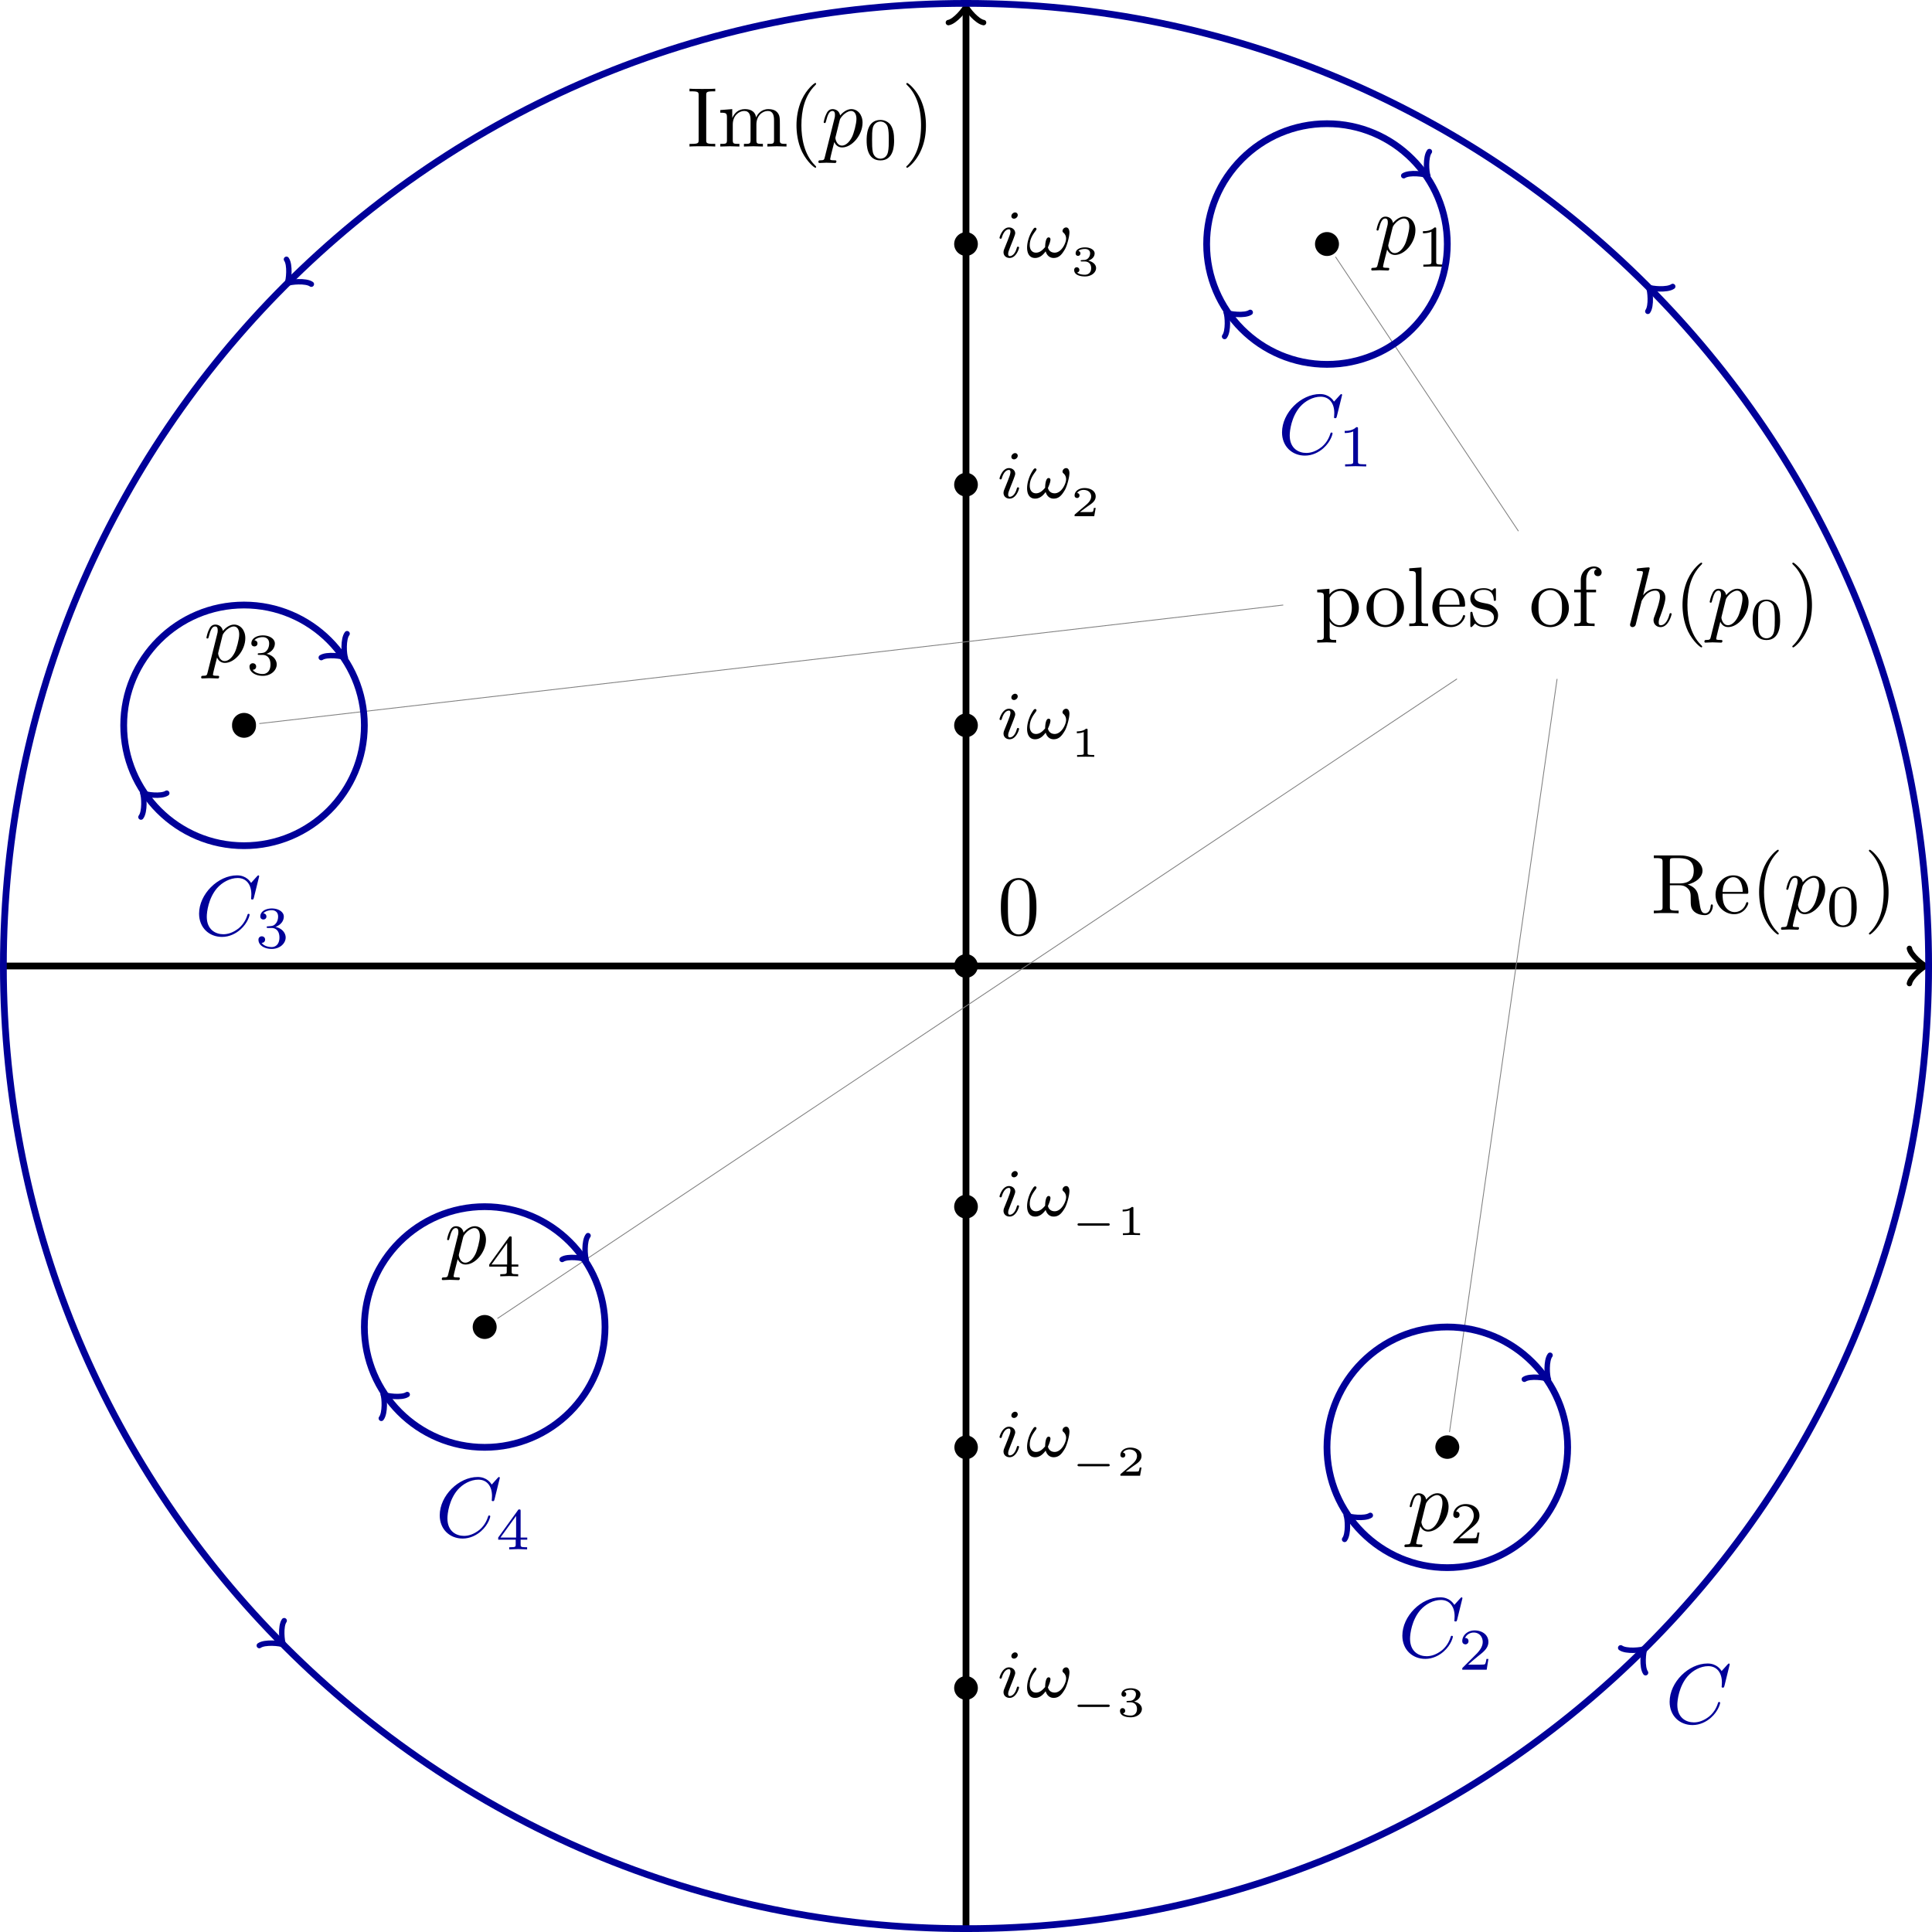 <svg xmlns="http://www.w3.org/2000/svg" xmlns:xlink="http://www.w3.org/1999/xlink" width="303.425" height="303.425" viewBox="0 0 227.569 227.569"><defs><symbol overflow="visible" id="b"><path style="stroke:none" d="M2.234-3.516v-2.578c0-.234 0-.36.22-.39.093-.016.39-.016.593-.016.89 0 2 .047 2 1.484 0 .688-.234 1.5-1.703 1.5Zm2.11.125c.953-.234 1.734-.843 1.734-1.625 0-.953-1.14-1.796-2.594-1.796H.344v.312h.25c.765 0 .781.11.781.469v5.25c0 .36-.016.469-.781.469h-.25V0c.36-.031 1.078-.031 1.453-.031.39 0 1.11 0 1.469.031v-.313h-.25c-.766 0-.782-.109-.782-.468v-2.516h1.141c.156 0 .578 0 .938.344.375.344.375.656.375 1.328 0 .64 0 1.047.406 1.422.406.36.953.422 1.25.422.781 0 .953-.813.953-1.094 0-.063 0-.172-.125-.172-.11 0-.11.094-.125.156C6.984-.17 6.64 0 6.39 0c-.485 0-.563-.516-.704-1.438l-.14-.796c-.172-.641-.656-.97-1.203-1.157Zm0 0"/></symbol><symbol overflow="visible" id="c"><path style="stroke:none" d="M1.11-2.516C1.171-4 2.015-4.25 2.36-4.25c1.015 0 1.124 1.344 1.124 1.734Zm0 .22h2.78c.22 0 .25 0 .25-.22 0-.984-.546-1.953-1.78-1.953-1.158 0-2.08 1.032-2.08 2.282C.281-.86 1.328.108 2.47.108 3.688.11 4.14-1 4.14-1.187c0-.094-.079-.125-.141-.125-.078 0-.11.062-.125.14C3.531-.14 2.625-.14 2.531-.14c-.5 0-.89-.296-1.125-.671-.297-.47-.297-1.125-.297-1.485Zm0 0"/></symbol><symbol overflow="visible" id="d"><path style="stroke:none" d="M3.297 2.39c0-.03 0-.046-.172-.218C1.891.922 1.562-.968 1.562-2.5c0-1.734.375-3.469 1.61-4.703.125-.125.125-.14.125-.172 0-.078-.031-.11-.094-.11-.11 0-1 .688-1.594 1.954C1.11-4.438.984-3.328.984-2.5c0 .781.11 1.984.657 3.125C2.25 1.844 3.094 2.5 3.203 2.5c.063 0 .094-.031.094-.11Zm0 0"/></symbol><symbol overflow="visible" id="g"><path style="stroke:none" d="M2.875-2.5c0-.766-.11-1.969-.656-3.11C1.625-6.827.766-7.483.672-7.483a.107.107 0 0 0-.11.109c0 .031 0 .047.188.234.984.985 1.547 2.563 1.547 4.641C2.297-.78 1.937.97.703 2.22c-.14.125-.14.14-.14.172 0 .062.046.109.109.109.094 0 1-.688 1.578-1.953.516-1.094.625-2.203.625-3.047Zm0 0"/></symbol><symbol overflow="visible" id="i"><path style="stroke:none" d="M2.25-6.031c0-.36.016-.469.813-.469h.25v-.313c-.344.032-1.126.032-1.516.032-.375 0-1.172 0-1.516-.032v.313h.25c.797 0 .828.11.828.469v5.25c0 .36-.03.469-.828.469h-.25V0c.344-.031 1.14-.031 1.516-.031.39 0 1.172 0 1.516.031v-.313h-.25c-.797 0-.813-.109-.813-.468Zm0 0"/></symbol><symbol overflow="visible" id="j"><path style="stroke:none" d="M1.094-3.422V-.75c0 .438-.11.438-.782.438V0c.36-.016.86-.031 1.141-.031.25 0 .766.015 1.11.031v-.313c-.672 0-.782 0-.782-.437v-1.844c0-1.031.719-1.594 1.344-1.594.64 0 .75.532.75 1.11V-.75c0 .438-.11.438-.781.438V0c.344-.016.86-.031 1.125-.031.25 0 .781.015 1.11.031v-.313c-.657 0-.766 0-.766-.437v-1.844c0-1.031.703-1.594 1.343-1.594.625 0 .735.532.735 1.11V-.75c0 .438-.11.438-.782.438V0c.344-.016.86-.031 1.125-.031.266 0 .782.015 1.125.031v-.313c-.515 0-.765 0-.78-.296v-1.907c0-.859 0-1.156-.313-1.515-.141-.172-.47-.375-1.047-.375-.828 0-1.282.593-1.438.984-.14-.875-.875-.984-1.328-.984-.734 0-1.203.422-1.484 1.047v-1.047l-1.407.11v.312c.704 0 .782.062.782.562Zm0 0"/></symbol><symbol overflow="visible" id="q"><path style="stroke:none" d="M4.578-3.188c0-.796-.047-1.593-.39-2.328C3.733-6.484 2.905-6.64 2.5-6.64c-.61 0-1.328.266-1.75 1.188-.313.687-.36 1.469-.36 2.266 0 .75.032 1.64.454 2.406a1.83 1.83 0 0 0 1.64 1c.532 0 1.297-.203 1.735-1.157.312-.687.36-1.468.36-2.25ZM2.484 0c-.39 0-.984-.25-1.156-1.203-.11-.594-.11-1.516-.11-2.11 0-.64 0-1.296.079-1.828.187-1.187.937-1.28 1.187-1.28.329 0 .985.187 1.172 1.171.11.563.11 1.313.11 1.938 0 .75 0 1.421-.11 2.062C3.5-.297 2.937 0 2.484 0Zm0 0"/></symbol><symbol overflow="visible" id="s"><path style="stroke:none" d="M1.719-3.75v-.656l-1.438.11v.312c.703 0 .781.062.781.5v4.656c0 .453-.109.453-.78.453v.313c.343-.016.859-.032 1.109-.032.28 0 .78.016 1.125.032v-.313c-.657 0-.766 0-.766-.453V-.594c.047.172.469.703 1.219.703 1.187 0 2.219-.984 2.219-2.265 0-1.266-.954-2.25-2.079-2.25-.78 0-1.203.437-1.39.656Zm.031 2.61v-2.22c.281-.515.766-.796 1.281-.796.735 0 1.328.875 1.328 2C4.36-.953 3.672-.11 2.938-.11c-.407 0-.782-.204-1.047-.61-.141-.203-.141-.219-.141-.422Zm0 0"/></symbol><symbol overflow="visible" id="t"><path style="stroke:none" d="M4.688-2.14c0-1.266-.985-2.329-2.188-2.329C1.25-4.469.281-3.375.281-2.14A2.22 2.22 0 0 0 2.484.11c1.204 0 2.204-.984 2.204-2.25ZM2.5-.14c-.438 0-.875-.204-1.14-.672-.25-.438-.25-1.047-.25-1.407 0-.39 0-.922.234-1.36a1.347 1.347 0 0 1 1.14-.671c.438 0 .86.219 1.125.656.266.422.266 1 .266 1.375 0 .36 0 .906-.219 1.344-.234.453-.672.734-1.156.734Zm0 0"/></symbol><symbol overflow="visible" id="u"><path style="stroke:none" d="m1.766-6.922-1.438.11v.312c.703 0 .781.063.781.563V-.75c0 .438-.109.438-.78.438V0c.327-.016.859-.031 1.109-.031s.734.015 1.109.031v-.313c-.672 0-.781 0-.781-.437Zm0 0"/></symbol><symbol overflow="visible" id="v"><path style="stroke:none" d="M2.078-1.938c.219.047 1.031.204 1.031.922 0 .5-.343.907-1.125.907-.843 0-1.203-.563-1.39-1.422-.031-.125-.031-.157-.14-.157-.126 0-.126.063-.126.235v1.328c0 .172 0 .234.11.234C.483.11.5.094.688-.094.703-.109.703-.125.89-.312c.437.406.89.421 1.093.421 1.141 0 1.61-.671 1.61-1.39 0-.516-.297-.828-.422-.938-.328-.328-.719-.406-1.14-.484-.563-.11-1.22-.235-1.22-.813 0-.359.25-.765 1.11-.765 1.094 0 1.156.906 1.172 1.203 0 .094.094.094.11.094.14 0 .14-.047.14-.235v-1.015c0-.157 0-.235-.11-.235-.046 0-.078 0-.203.125a1.676 1.676 0 0 1-.172.157c-.375-.282-.78-.282-.937-.282-1.219 0-1.594.672-1.594 1.235 0 .343.156.625.422.843.328.25.61.313 1.328.454Zm0 0"/></symbol><symbol overflow="visible" id="w"><path style="stroke:none" d="M1.75-4.297v-1.156c0-.875.469-1.36.906-1.36.031 0 .188 0 .328.079a.443.443 0 0 0-.296.421c0 .22.156.422.437.422s.438-.203.438-.437c0-.375-.376-.703-.907-.703-.687 0-1.547.531-1.547 1.593v1.141H.33v.313h.78V-.75c0 .438-.109.438-.765.438V0c.39-.016.86-.031 1.125-.031.406 0 .875 0 1.265.031v-.313h-.203c-.734 0-.75-.109-.75-.468v-3.203h1.125v-.313Zm0 0"/></symbol><symbol overflow="visible" id="e"><path style="stroke:none" d="M.453 1.219c-.078.343-.11.406-.547.406-.11 0-.218 0-.218.188 0 .078.046.125.124.125.266 0 .563-.032.829-.032.343 0 .671.032 1 .032.046 0 .171 0 .171-.204 0-.109-.093-.109-.234-.109-.5 0-.5-.063-.5-.156 0-.125.422-1.75.484-2 .125.297.407.64.922.64 1.157 0 2.407-1.453 2.407-2.921 0-.938-.579-1.594-1.329-1.594-.5 0-.984.36-1.312.75-.094-.547-.531-.75-.89-.75-.47 0-.657.39-.735.562-.188.344-.313.938-.313.969 0 .11.094.11.11.11.11 0 .11-.016.172-.235.172-.703.375-1.188.734-1.188.172 0 .313.079.313.454 0 .234-.032.343-.079.515Zm1.75-4.328c.063-.266.344-.547.516-.704.36-.296.64-.374.812-.374.39 0 .64.343.64.937 0 .594-.327 1.734-.515 2.11-.344.702-.812 1.03-1.187 1.03-.656 0-.781-.828-.781-.89 0-.016 0-.031.03-.156Zm0 0"/></symbol><symbol overflow="visible" id="r"><path style="stroke:none" d="M7.578-6.922c0-.031-.016-.11-.11-.11-.03 0-.046.016-.155.126l-.688.765c-.094-.14-.547-.89-1.656-.89C2.734-7.031.5-4.828.5-2.516.5-.875 1.672.22 3.203.22c.86 0 1.625-.39 2.156-.86.922-.812 1.094-1.718 1.094-1.75 0-.109-.11-.109-.125-.109-.062 0-.11.031-.125.11-.094.28-.328 1-1.016 1.578-.687.546-1.312.718-1.828.718-.89 0-1.953-.515-1.953-2.062 0-.578.203-2.188 1.203-3.36.61-.703 1.547-1.203 2.438-1.203 1.016 0 1.61.766 1.61 1.922 0 .406-.032.406-.032.516 0 .093.11.093.14.093.126 0 .126-.015.188-.203Zm0 0"/></symbol><symbol overflow="visible" id="x"><path style="stroke:none" d="M2.86-6.813s0-.109-.126-.109c-.234 0-.953.078-1.218.11-.079 0-.188.015-.188.187 0 .125.094.125.234.125.485 0 .5.063.5.172l-.03.203L.593-.391C.547-.25.547-.234.547-.17c0 .234.203.28.297.28a.407.407 0 0 0 .36-.265l.187-.75.218-.89c.063-.235.125-.454.172-.673.016-.062.11-.39.11-.453.03-.094.343-.64.687-.922.219-.156.516-.344.953-.344.422 0 .531.344.531.704 0 .53-.375 1.625-.609 2.234-.078.219-.14.344-.14.547 0 .469.359.812.828.812.937 0 1.296-1.453 1.296-1.53 0-.11-.078-.11-.109-.11-.11 0-.11.031-.156.187-.14.532-.469 1.235-1.016 1.235-.172 0-.234-.094-.234-.329 0-.25.078-.484.172-.703.156-.437.61-1.625.61-2.203 0-.64-.391-1.062-1.141-1.062-.626 0-1.11.312-1.485.765Zm0 0"/></symbol><symbol overflow="visible" id="f"><path style="stroke:none" d="M3.594-2.219c0-.765-.094-1.328-.406-1.812-.22-.313-.657-.594-1.204-.594C.36-4.625.36-2.719.36-2.219c0 .5 0 2.36 1.625 2.36 1.61 0 1.61-1.86 1.61-2.36ZM1.984-.063c-.328 0-.75-.187-.89-.75C1-1.219 1-1.796 1-2.313c0-.515 0-1.046.094-1.421.156-.547.593-.704.89-.704.375 0 .735.235.86.641.11.375.125.875.125 1.485 0 .515 0 1.03-.094 1.468-.14.64-.61.781-.89.781Zm0 0"/></symbol><symbol overflow="visible" id="y"><path style="stroke:none" d="M2.328-4.438c0-.187 0-.187-.203-.187-.453.438-1.078.438-1.36.438v.25c.157 0 .626 0 1-.188v3.547c0 .234 0 .328-.687.328H.812V0c.125 0 .985-.031 1.235-.031.219 0 1.094.031 1.25.031v-.25H3.03c-.703 0-.703-.094-.703-.328Zm0 0"/></symbol><symbol overflow="visible" id="z"><path style="stroke:none" d="M3.516-1.266H3.28c-.015.157-.094.563-.187.625-.047.047-.578.047-.688.047h-1.28c.734-.64.984-.844 1.39-1.172.516-.406 1-.843 1-1.5 0-.843-.734-1.359-1.624-1.359-.86 0-1.454.61-1.454 1.25 0 .344.297.39.376.39a.365.365 0 0 0 .359-.374c0-.125-.047-.375-.406-.375.218-.485.687-.641 1.015-.641.703 0 1.063.547 1.063 1.11 0 .609-.438 1.078-.656 1.328L.516-.266C.437-.203.437-.187.437 0h2.876Zm0 0"/></symbol><symbol overflow="visible" id="A"><path style="stroke:none" d="M1.906-2.328c.547 0 .938.375.938 1.125 0 .86-.516 1.125-.906 1.125-.282 0-.907-.078-1.188-.5.328 0 .406-.235.406-.39 0-.22-.172-.376-.39-.376a.38.38 0 0 0-.391.407C.375-.281 1.094.14 1.938.14c.968 0 1.64-.657 1.64-1.344 0-.547-.437-1.094-1.203-1.25.719-.266.984-.781.984-1.219 0-.547-.625-.953-1.406-.953-.766 0-1.36.375-1.36.938 0 .234.157.359.36.359.219 0 .36-.156.36-.344 0-.203-.141-.36-.36-.375.25-.297.719-.375.985-.375.312 0 .75.156.75.75 0 .297-.094.625-.282.828-.219.266-.422.281-.765.313-.172.015-.188.015-.22.015-.015 0-.077.016-.077.094 0 .094.062.094.187.094Zm0 0"/></symbol><symbol overflow="visible" id="B"><path style="stroke:none" d="M3.688-1.14v-.25h-.782V-4.5c0-.14 0-.203-.14-.203-.094 0-.125 0-.188.11L.266-1.392v.25h2.062v.563c0 .25 0 .328-.578.328h-.188V0c.36-.016.797-.031 1.047-.031.266 0 .704.015 1.063.031v-.25h-.188c-.578 0-.578-.078-.578-.328v-.563ZM2.375-3.939v2.547H.531Zm0 0"/></symbol><symbol overflow="visible" id="k"><path style="stroke:none" d="M2.375-4.969a.304.304 0 0 0-.313-.312c-.203 0-.437.203-.437.437 0 .172.125.297.313.297.203 0 .437-.187.437-.422ZM1.219-2.047.78-.953a.927.927 0 0 0-.078.36c0 .39.297.671.719.671.781 0 1.11-1.11 1.11-1.219 0-.078-.063-.109-.126-.109-.094 0-.11.063-.14.14-.172.641-.5.97-.829.97-.093 0-.187-.047-.187-.25 0-.204.063-.344.156-.594.078-.204.157-.422.25-.641l.25-.64c.063-.188.172-.438.172-.579 0-.39-.328-.672-.734-.672-.766 0-1.11 1.11-1.11 1.22 0 .077.063.108.125.108.11 0 .11-.046.141-.124.219-.766.578-.985.828-.985.11 0 .188.047.188.266 0 .078-.016.187-.094.437Zm0 0"/></symbol><symbol overflow="visible" id="l"><path style="stroke:none" d="M5.11-2.922c0-.234-.079-.594-.391-.594a.441.441 0 0 0-.422.422c0 .11.094.188.187.266.11.125.235.328.235.625 0 .531-.547 1.656-1.344 1.656-.422 0-.703-.234-.797-.625.125-.266.297-.703.297-.937 0-.125-.063-.235-.219-.235-.36 0-.406.89-.406 1.14-.281.329-.61.657-1.078.657-.5 0-.734-.406-.734-.875 0-.375.093-.703.25-1.016.234-.468.546-.765.546-.89a.157.157 0 0 0-.156-.156c-.156 0-.266.234-.36.375-.343.562-.593 1.312-.593 1.968 0 .61.234 1.22.938 1.22.687 0 1.078-.563 1.25-.782.124.437.437.781.937.781.64 0 .969-.422 1.297-.969.266-.421.562-1.53.562-2.03Zm0 0"/></symbol><symbol overflow="visible" id="m"><path style="stroke:none" d="M4.39-1.11c.079 0 .204 0 .204-.14s-.125-.14-.203-.14H1.016c-.079 0-.22 0-.22.14s.141.14.22.14Zm0 0"/></symbol><symbol overflow="visible" id="n"><path style="stroke:none" d="M1.64-1.656c.47 0 .766.297.766.781 0 .516-.312.781-.75.781-.062 0-.656 0-.906-.265.203-.032.266-.172.266-.297A.304.304 0 0 0 .703-.97c-.156 0-.297.11-.297.328 0 .516.578.75 1.266.75.812 0 1.312-.5 1.312-.984 0-.406-.359-.75-.921-.875.593-.203.75-.578.75-.86 0-.406-.5-.703-1.126-.703-.625 0-1.109.25-1.109.704a.28.28 0 0 0 .281.296.284.284 0 0 0 .282-.296c0-.11-.063-.25-.235-.282.203-.218.656-.234.766-.234.36 0 .61.172.61.516 0 .296-.188.75-.704.78-.14 0-.156 0-.297.016-.047 0-.11 0-.11.079 0 .078.048.078.141.078Zm0 0"/></symbol><symbol overflow="visible" id="o"><path style="stroke:none" d="M2.938-.969h-.22c0 .094-.062.406-.14.453-.031.032-.453.032-.531.032h-.969c.328-.235.688-.516.984-.72.454-.312.876-.593.876-1.124 0-.64-.61-.985-1.313-.985-.672 0-1.172.376-1.172.876 0 .25.219.296.297.296a.283.283 0 0 0 .281-.296.27.27 0 0 0-.281-.282c.14-.234.438-.375.766-.375.484 0 .89.281.89.766 0 .422-.297.75-.672 1.062L.516-.234c-.047.047-.063.047-.063.078V0h2.313Zm0 0"/></symbol><symbol overflow="visible" id="p"><path style="stroke:none" d="M1.984-3.172c0-.14-.015-.14-.187-.14C1.453-3 .89-3 .797-3H.719v.219h.078c.11 0 .437-.016.734-.14v2.5c0 .14 0 .202-.531.202H.75V0c.266-.016.719-.016 1-.016.297 0 .734 0 1.016.016v-.219h-.25c-.532 0-.532-.062-.532-.203Zm0 0"/></symbol><clipPath id="a"><path d="M224 111h3.57v6H224Zm0 0"/></clipPath><clipPath id="h"><path d="M113 0h2v227.57h-2Zm0 0"/></clipPath></defs><path style="fill:none;stroke-width:.797;stroke-linecap:butt;stroke-linejoin:miter;stroke:#000;stroke-opacity:1;stroke-miterlimit:10" d="M-113.386 0h226.067" transform="matrix(1 0 0 -1 113.784 113.785)"/><g clip-path="url(#a)"><path style="fill:none;stroke-width:.638;stroke-linecap:round;stroke-linejoin:round;stroke:#000;stroke-opacity:1;stroke-miterlimit:10" d="M-1.554 2.074C-1.424 1.297.001.13.388 0 0-.13-1.425-1.297-1.554-2.07" transform="matrix(1 0 0 -1 226.464 113.785)"/></g><g style="fill:#000;fill-opacity:1"><use xlink:href="#b" x="194.459" y="107.575"/><use xlink:href="#c" x="201.792" y="107.575"/><use xlink:href="#d" x="206.22" y="107.575"/></g><use xlink:href="#e" x="210.095" y="107.575" style="fill:#000;fill-opacity:1"/><use xlink:href="#f" x="215.107" y="109.069" style="fill:#000;fill-opacity:1"/><use xlink:href="#g" x="219.577" y="107.575" style="fill:#000;fill-opacity:1"/><g clip-path="url(#h)"><path style="fill:none;stroke-width:.797;stroke-linecap:butt;stroke-linejoin:miter;stroke:#000;stroke-opacity:1;stroke-miterlimit:10" d="M.001-113.387V112.68" transform="matrix(1 0 0 -1 113.784 113.785)"/></g><path style="fill:none;stroke-width:.638;stroke-linecap:round;stroke-linejoin:round;stroke:#000;stroke-opacity:1;stroke-miterlimit:10" d="M-1.555 2.073C-1.426 1.296 0 .128.39 0 0-.131-1.426-1.294-1.555-2.071" transform="matrix(0 -1 -1 0 113.784 1.105)"/><g style="fill:#000;fill-opacity:1"><use xlink:href="#i" x="80.935" y="17.259"/><use xlink:href="#j" x="84.532" y="17.259"/><use xlink:href="#d" x="92.834" y="17.259"/></g><use xlink:href="#e" x="96.709" y="17.259" style="fill:#000;fill-opacity:1"/><use xlink:href="#f" x="101.721" y="18.754" style="fill:#000;fill-opacity:1"/><use xlink:href="#g" x="106.191" y="17.259" style="fill:#000;fill-opacity:1"/><path style="fill-rule:nonzero;fill:#000;fill-opacity:1;stroke-width:.797;stroke-linecap:butt;stroke-linejoin:miter;stroke:#000;stroke-opacity:1;stroke-miterlimit:10" d="M.997-85.04a.995.995 0 1 1-1.99.002.995.995 0 0 1 1.99-.001Zm0 0" transform="matrix(1 0 0 -1 113.784 113.785)"/><use xlink:href="#k" x="117.503" y="199.914" style="fill:#000;fill-opacity:1"/><use xlink:href="#l" x="120.856" y="199.914" style="fill:#000;fill-opacity:1"/><use xlink:href="#m" x="126.122" y="202.172" style="fill:#000;fill-opacity:1"/><use xlink:href="#n" x="131.519" y="202.172" style="fill:#000;fill-opacity:1"/><path style="fill-rule:nonzero;fill:#000;fill-opacity:1;stroke-width:.797;stroke-linecap:butt;stroke-linejoin:miter;stroke:#000;stroke-opacity:1;stroke-miterlimit:10" d="M.997-56.695c0 .55-.445 1-.996 1a.999.999 0 0 1 0-1.997c.55 0 .996.45.996.997Zm0 0" transform="matrix(1 0 0 -1 113.784 113.785)"/><use xlink:href="#k" x="117.503" y="171.568" style="fill:#000;fill-opacity:1"/><use xlink:href="#l" x="120.856" y="171.568" style="fill:#000;fill-opacity:1"/><use xlink:href="#m" x="126.122" y="173.826" style="fill:#000;fill-opacity:1"/><use xlink:href="#o" x="131.519" y="173.826" style="fill:#000;fill-opacity:1"/><path style="fill-rule:nonzero;fill:#000;fill-opacity:1;stroke-width:.797;stroke-linecap:butt;stroke-linejoin:miter;stroke:#000;stroke-opacity:1;stroke-miterlimit:10" d="M.997-28.348a.995.995 0 1 1-1.99.002.995.995 0 0 1 1.99-.002Zm0 0" transform="matrix(1 0 0 -1 113.784 113.785)"/><use xlink:href="#k" x="117.503" y="143.221" style="fill:#000;fill-opacity:1"/><use xlink:href="#l" x="120.856" y="143.221" style="fill:#000;fill-opacity:1"/><use xlink:href="#m" x="126.122" y="145.48" style="fill:#000;fill-opacity:1"/><use xlink:href="#p" x="131.519" y="145.48" style="fill:#000;fill-opacity:1"/><path style="fill-rule:nonzero;fill:#000;fill-opacity:1;stroke-width:.797;stroke-linecap:butt;stroke-linejoin:miter;stroke:#000;stroke-opacity:1;stroke-miterlimit:10" d="M.997 28.348a.995.995 0 1 1-1.99.001.995.995 0 0 1 1.99-.002Zm0 0" transform="matrix(1 0 0 -1 113.784 113.785)"/><use xlink:href="#k" x="117.503" y="86.999" style="fill:#000;fill-opacity:1"/><use xlink:href="#l" x="120.856" y="86.999" style="fill:#000;fill-opacity:1"/><use xlink:href="#p" x="126.122" y="89.147" style="fill:#000;fill-opacity:1"/><path style="fill-rule:nonzero;fill:#000;fill-opacity:1;stroke-width:.797;stroke-linecap:butt;stroke-linejoin:miter;stroke:#000;stroke-opacity:1;stroke-miterlimit:10" d="M.997 56.695a.998.998 0 0 1-.996.996.995.995 0 1 1 .996-.996Zm0 0" transform="matrix(1 0 0 -1 113.784 113.785)"/><use xlink:href="#k" x="117.503" y="58.653" style="fill:#000;fill-opacity:1"/><use xlink:href="#l" x="120.856" y="58.653" style="fill:#000;fill-opacity:1"/><use xlink:href="#o" x="126.122" y="60.8" style="fill:#000;fill-opacity:1"/><path style="fill-rule:nonzero;fill:#000;fill-opacity:1;stroke-width:.797;stroke-linecap:butt;stroke-linejoin:miter;stroke:#000;stroke-opacity:1;stroke-miterlimit:10" d="M.997 85.039a.995.995 0 1 1-1.99.002.995.995 0 0 1 1.99-.002Zm0 0" transform="matrix(1 0 0 -1 113.784 113.785)"/><use xlink:href="#k" x="117.503" y="30.306" style="fill:#000;fill-opacity:1"/><use xlink:href="#l" x="120.856" y="30.306" style="fill:#000;fill-opacity:1"/><use xlink:href="#n" x="126.122" y="32.454" style="fill:#000;fill-opacity:1"/><path style="fill-rule:nonzero;fill:#000;fill-opacity:1;stroke-width:.797;stroke-linecap:butt;stroke-linejoin:miter;stroke:#000;stroke-opacity:1;stroke-miterlimit:10" d="M.997 0a.995.995 0 1 1-1.99.002A.995.995 0 0 1 .997 0Zm0 0" transform="matrix(1 0 0 -1 113.784 113.785)"/><use xlink:href="#q" x="117.503" y="110.066" style="fill:#000;fill-opacity:1"/><path style="fill:none;stroke-width:.797;stroke-linecap:butt;stroke-linejoin:miter;stroke:#009;stroke-opacity:1;stroke-miterlimit:10" d="M113.388 0c0 62.62-50.766 113.387-113.387 113.387-62.625 0-113.387-50.766-113.387-113.387S-62.624-113.387.001-113.387C62.622-113.387 113.388-62.62 113.388 0Zm0 0" transform="matrix(1 0 0 -1 113.784 113.785)"/><path style="fill:none;stroke-width:.638;stroke-linecap:round;stroke-linejoin:round;stroke:#009;stroke-opacity:1;stroke-miterlimit:10" d="M-1.553 2.073C-1.426 1.294-.001.128.389-.001c-.39-.13-1.812-1.293-1.945-2.072" transform="scale(-1 1) rotate(-45 -56.06 251.792)"/><path style="fill:none;stroke-width:.638;stroke-linecap:round;stroke-linejoin:round;stroke:#009;stroke-opacity:1;stroke-miterlimit:10" d="M-1.556 2.072C-1.426 1.296 0 .13.39 0 0-.13-1.425-1.295-1.555-2.071" transform="scale(-1 1) rotate(45 -57.018 -24.617)"/><path style="fill:none;stroke-width:.638;stroke-linecap:round;stroke-linejoin:round;stroke:#009;stroke-opacity:1;stroke-miterlimit:10" d="M-1.554 2.072C-1.424 1.295.001.13.391 0 0-.13-1.424-1.296-1.554-2.072" transform="scale(1 -1) rotate(-45 -216.978 -136.696)"/><path style="fill:none;stroke-width:.638;stroke-linecap:round;stroke-linejoin:round;stroke:#009;stroke-opacity:1;stroke-miterlimit:10" d="M-1.554 2.07C-1.424 1.294 0 .128.388 0c-.39-.13-1.812-1.298-1.942-2.074" transform="scale(1 -1) rotate(45 331.47 136.298)"/><use xlink:href="#r" x="196.165" y="202.973" style="fill:#009;fill-opacity:1"/><use xlink:href="#s" x="154.872" y="73.756" style="fill:#000;fill-opacity:1"/><g style="fill:#000;fill-opacity:1"><use xlink:href="#t" x="160.686" y="73.756"/><use xlink:href="#u" x="165.667" y="73.756"/><use xlink:href="#c" x="168.435" y="73.756"/><use xlink:href="#v" x="172.862" y="73.756"/></g><g style="fill:#000;fill-opacity:1"><use xlink:href="#t" x="180.109" y="73.756"/><use xlink:href="#w" x="185.091" y="73.756"/></g><use xlink:href="#x" x="191.458" y="73.756" style="fill:#000;fill-opacity:1"/><use xlink:href="#d" x="197.198" y="73.756" style="fill:#000;fill-opacity:1"/><use xlink:href="#e" x="201.072" y="73.756" style="fill:#000;fill-opacity:1"/><use xlink:href="#f" x="206.084" y="75.25" style="fill:#000;fill-opacity:1"/><use xlink:href="#g" x="210.554" y="73.756" style="fill:#000;fill-opacity:1"/><path style="stroke:none;fill-rule:nonzero;fill:#000;fill-opacity:1" d="M157.715 28.746a1.41 1.41 0 1 0-2.82 0c0 .777.632 1.406 1.41 1.406.777 0 1.41-.629 1.41-1.406Zm0 0"/><use xlink:href="#e" x="161.83" y="29.922" style="fill:#000;fill-opacity:1"/><use xlink:href="#y" x="166.843" y="31.416" style="fill:#000;fill-opacity:1"/><path style="stroke:none;fill-rule:nonzero;fill:#000;fill-opacity:1" d="M171.887 170.48a1.41 1.41 0 0 0-1.41-1.41c-.778 0-1.407.63-1.407 1.41a1.409 1.409 0 0 0 2.816 0Zm0 0"/><use xlink:href="#e" x="165.736" y="180.294" style="fill:#000;fill-opacity:1"/><use xlink:href="#z" x="170.749" y="181.788" style="fill:#000;fill-opacity:1"/><path style="stroke:none;fill-rule:nonzero;fill:#000;fill-opacity:1" d="M30.152 85.438a1.409 1.409 0 1 0-2.816 0 1.409 1.409 0 1 0 2.816 0Zm0 0"/><use xlink:href="#e" x="24.004" y="77.975" style="fill:#000;fill-opacity:1"/><use xlink:href="#A" x="29.016" y="79.469" style="fill:#000;fill-opacity:1"/><path style="stroke:none;fill-rule:nonzero;fill:#000;fill-opacity:1" d="M58.5 156.305a1.41 1.41 0 1 0-1.41 1.41c.777 0 1.41-.633 1.41-1.41Zm0 0"/><use xlink:href="#e" x="52.35" y="148.841" style="fill:#000;fill-opacity:1"/><use xlink:href="#B" x="57.363" y="150.335" style="fill:#000;fill-opacity:1"/><path style="fill:none;stroke-width:.1;stroke-linecap:butt;stroke-linejoin:miter;stroke:gray;stroke-opacity:1;stroke-miterlimit:10" d="M65.071 51.222 43.525 83.535M69.626 33.82 56.95-54.902M37.368 42.519-83.245 28.555M57.833 33.82-55.19-41.516" transform="matrix(1 0 0 -1 113.784 113.785)"/><path style="fill:none;stroke-width:.797;stroke-linecap:butt;stroke-linejoin:miter;stroke:#009;stroke-opacity:1;stroke-miterlimit:10" d="M56.693 85.039c0 7.828-6.344 14.176-14.172 14.176s-14.176-6.348-14.176-14.176 6.348-14.172 14.176-14.172 14.172 6.344 14.172 14.172ZM70.868-56.695c0 7.828-6.347 14.175-14.175 14.175-7.829 0-14.172-6.347-14.172-14.175 0-7.825 6.343-14.172 14.172-14.172 7.828 0 14.175 6.347 14.175 14.172ZM-70.866 28.347c0 7.829-6.348 14.172-14.176 14.172s-14.172-6.343-14.172-14.171c0-7.829 6.344-14.176 14.172-14.176s14.176 6.347 14.176 14.175Zm28.348-70.867c0 7.828-6.348 14.172-14.176 14.172s-14.172-6.344-14.172-14.172 6.344-14.175 14.172-14.175 14.176 6.347 14.176 14.175Zm0 0" transform="matrix(1 0 0 -1 113.784 113.785)"/><path style="fill:none;stroke-width:.638;stroke-linecap:round;stroke-linejoin:round;stroke:#009;stroke-opacity:1;stroke-miterlimit:10" d="M1.554 2.074C1.424 1.296.001.129-.388 0c.389-.129 1.812-1.294 1.942-2.075" transform="matrix(-.685 -.729 -.729 .685 167.92 20.408)"/><path style="fill:none;stroke-width:.638;stroke-linecap:round;stroke-linejoin:round;stroke:#009;stroke-opacity:1;stroke-miterlimit:10" d="M1.554 2.07C1.426 1.295.001.13-.39 0c.388-.129 1.815-1.298 1.944-2.073" transform="matrix(.685 .729 .729 -.685 144.69 37.081)"/><path style="fill:none;stroke-width:.638;stroke-linecap:round;stroke-linejoin:round;stroke:#009;stroke-opacity:1;stroke-miterlimit:10" d="M1.553 2.073C1.425 1.294.001.128-.39 0c.392-.13 1.814-1.296 1.944-2.074" transform="scale(-1 1) rotate(-46.993 95.468 290.556)"/><path style="fill:none;stroke-width:.638;stroke-linecap:round;stroke-linejoin:round;stroke:#009;stroke-opacity:1;stroke-miterlimit:10" d="M1.554 2.074C1.427 1.296.002.13-.39 0 0-.13 1.426-1.294 1.555-2.072" transform="matrix(.682 .731 .731 -.682 158.833 178.774)"/><path style="fill:none;stroke-width:.638;stroke-linecap:round;stroke-linejoin:round;stroke:#009;stroke-opacity:1;stroke-miterlimit:10" d="M1.553 2.074C1.423 1.295 0 .132-.387.001 0-.13 1.424-1.295 1.551-2.072" transform="scale(-1 1) rotate(-47.194 68.14 84.857)"/><path style="fill:none;stroke-width:.638;stroke-linecap:round;stroke-linejoin:round;stroke:#009;stroke-opacity:1;stroke-miterlimit:10" d="M1.553 2.07C1.426 1.294 0 .128-.39 0c.392-.129 1.816-1.293 1.945-2.073" transform="matrix(.679 .734 .734 -.679 17.07 93.693)"/><path style="fill:none;stroke-width:.638;stroke-linecap:round;stroke-linejoin:round;stroke:#009;stroke-opacity:1;stroke-miterlimit:10" d="M1.554 2.074C1.426 1.294-.002.129-.39.002 0-.128 1.423-1.294 1.552-2.071" transform="matrix(-.677 -.736 -.736 .677 68.793 148.09)"/><path style="fill:none;stroke-width:.638;stroke-linecap:round;stroke-linejoin:round;stroke:#009;stroke-opacity:1;stroke-miterlimit:10" d="M1.555 2.07C1.425 1.295 0 .132-.387 0c.386-.128 1.812-1.296 1.941-2.073" transform="matrix(.677 .736 .736 -.677 45.388 164.519)"/><use xlink:href="#r" x="150.509" y="53.446" style="fill:#009;fill-opacity:1"/><use xlink:href="#y" x="157.629" y="54.94" style="fill:#009;fill-opacity:1"/><use xlink:href="#r" x="164.682" y="195.178" style="fill:#009;fill-opacity:1"/><use xlink:href="#z" x="171.803" y="196.672" style="fill:#009;fill-opacity:1"/><use xlink:href="#r" x="22.95" y="110.138" style="fill:#009;fill-opacity:1"/><use xlink:href="#A" x="30.07" y="111.633" style="fill:#009;fill-opacity:1"/><use xlink:href="#r" x="51.296" y="181.005" style="fill:#009;fill-opacity:1"/><use xlink:href="#B" x="58.417" y="182.499" style="fill:#009;fill-opacity:1"/></svg>